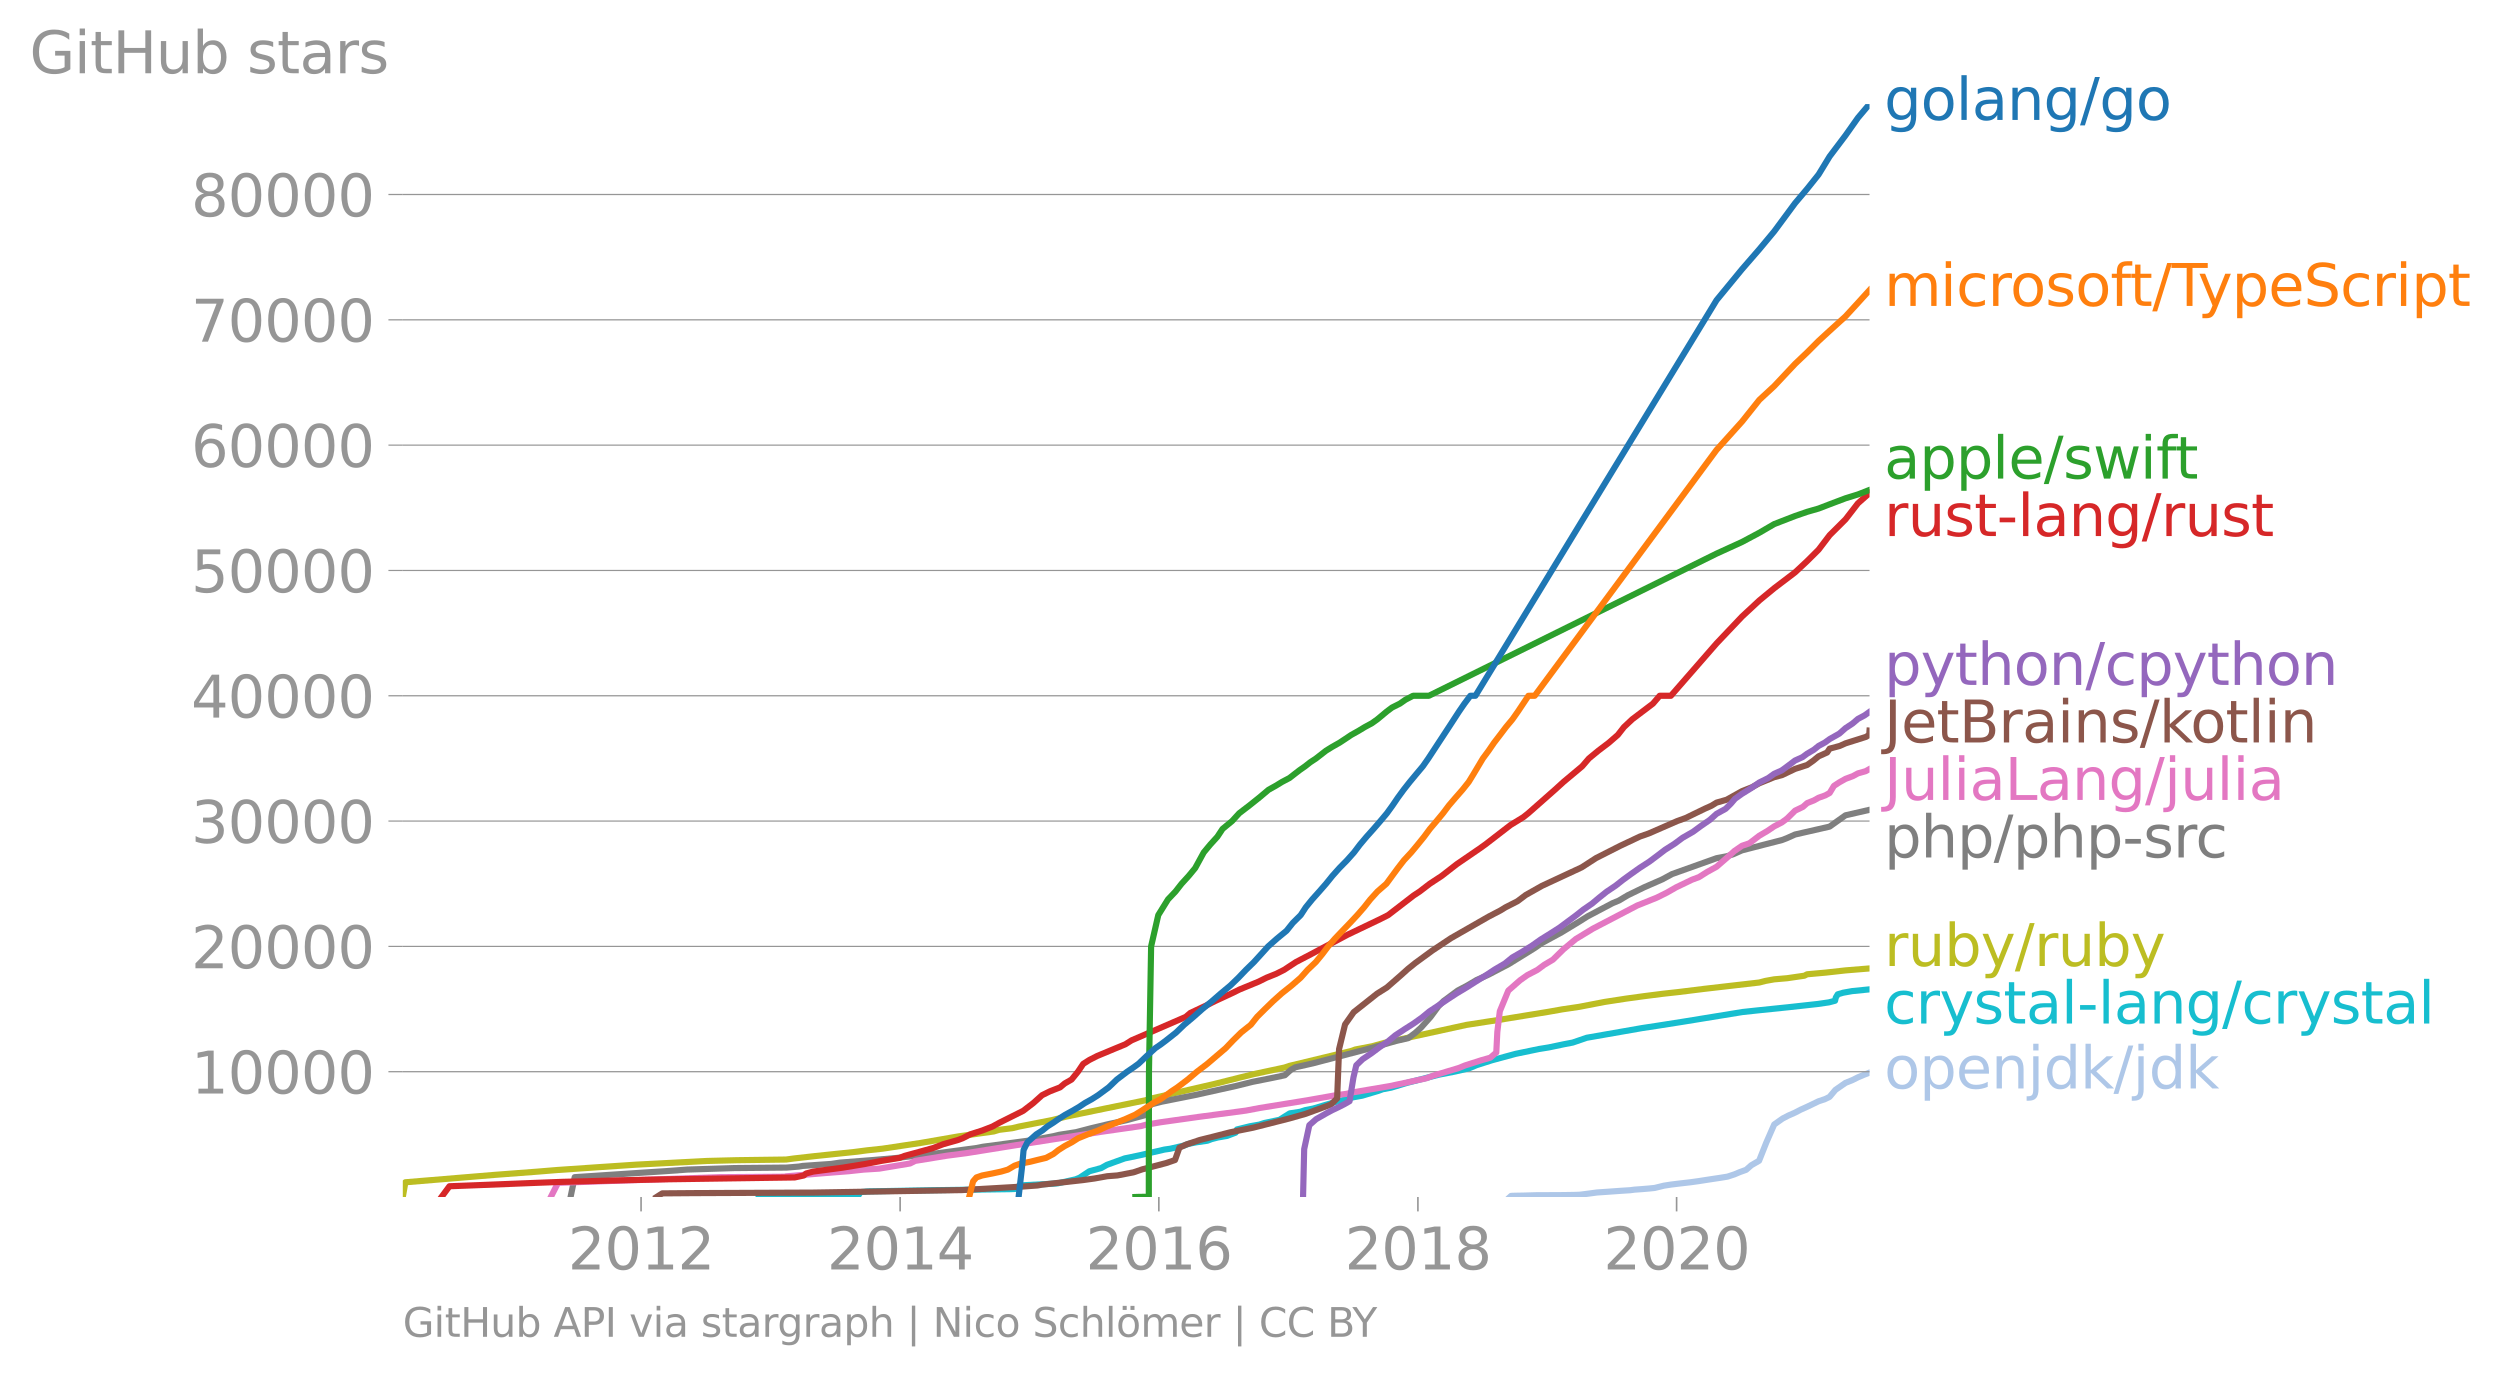 <svg height="446.636" viewBox="0 0 608.701 334.977" width="811.601" xmlns="http://www.w3.org/2000/svg" xmlns:xlink="http://www.w3.org/1999/xlink"><defs><style>*{stroke-linecap:butt;stroke-linejoin:round}</style></defs><g id="figure_1"><path d="M0 334.977h608.7V0H0z" style="fill:none" id="patch_1"/><g id="axes_1"><path d="M98.073 291.447h357.12V25.335H98.073z" style="fill:none" id="patch_2"/><path clip-path="url(#pf9be3a3cdd)" d="m367.63 291.447.307-.275 1.058-.034 1.938-.033 2.444-.07.582-.016 1.326-.003 1.366-.006.904-.009 2.054-.006.648-.01 1.486-.017 1.847-.034 1.045-.037 2.153-.274 2.051-.278 2.032-.137 1.933-.137 1.917-.138 2.205-.14 1.041-.137 1.894-.138 1.638-.137 1.38-.14 2.25-.553 1.763-.274 2.273-.278 2.383-.274 2.005-.278 1.753-.275 1.804-.277 1.838-.275 1.678-.275 1.681-.552 1.305-.552 1.538-.552 1.25-1.105 1.9-1.104 1.755-4.415 1.932-4.415 2.042-1.446 1.4-.724 1.635-.723 1.362-.71 1.582-.712 1.389-.665 1.381-.665 1.57-.534 1.103-.534 1.436-1.711 2.464-1.715 1.675-.671 1.347-.672 1.338-.57 1.472-.574" style="fill:none;stroke:#aec7e8;stroke-linecap:square;stroke-width:1.5" id="line2d_1"/><g id="matplotlib.axis_1"><g id="xtick_1"><g id="line2d_2"><defs><path d="M0 0v3.5" id="m94c18b1733" style="stroke:#969696;stroke-width:.4"/></defs><use style="fill:#969696;stroke:#969696;stroke-width:.4" x="156.088" xlink:href="#m94c18b1733" y="291.447"/></g><g style="fill:#969696" transform="matrix(.14 0 0 -.14 138.273 309.084)" id="text_1"><defs><path d="M1228 531h2203V0H469v531q359 372 979 998 621 627 780 809 303 340 423 576 121 236 121 464 0 372-261 606-261 235-680 235-297 0-627-103-329-103-704-313v638q381 153 712 231 332 78 607 78 725 0 1156-363 431-362 431-968 0-288-108-546-107-257-392-607-78-91-497-524-418-433-1181-1211z" id="DejaVuSans-32" transform="scale(.016)"/><path d="M2034 4250q-487 0-733-480-245-479-245-1442 0-959 245-1439 246-480 733-480 491 0 736 480 246 480 246 1439 0 963-246 1442-245 480-736 480zm0 500q785 0 1199-621 414-620 414-1801 0-1178-414-1799Q2819-91 2034-91q-784 0-1198 620-414 621-414 1799 0 1181 414 1801 414 621 1198 621z" id="DejaVuSans-30" transform="scale(.016)"/><path d="M794 531h1031v3560L703 3866v575l1116 225h631V531h1031V0H794v531z" id="DejaVuSans-31" transform="scale(.016)"/></defs><use xlink:href="#DejaVuSans-32"/><use x="63.623" xlink:href="#DejaVuSans-30"/><use x="127.246" xlink:href="#DejaVuSans-31"/><use x="190.869" xlink:href="#DejaVuSans-32"/></g></g><g id="xtick_2"><use style="fill:#969696;stroke:#969696;stroke-width:.4" x="219.164" xlink:href="#m94c18b1733" y="291.447" id="line2d_3"/><g style="fill:#969696" transform="matrix(.14 0 0 -.14 201.35 309.084)" id="text_2"><defs><path d="M2419 4116 825 1625h1594v2491zm-166 550h794V1625h666v-525h-666V0h-628v1100H313v609l1940 2957z" id="DejaVuSans-34" transform="scale(.016)"/></defs><use xlink:href="#DejaVuSans-32"/><use x="63.623" xlink:href="#DejaVuSans-30"/><use x="127.246" xlink:href="#DejaVuSans-31"/><use x="190.869" xlink:href="#DejaVuSans-34"/></g></g><g id="xtick_3"><use style="fill:#969696;stroke:#969696;stroke-width:.4" x="282.155" xlink:href="#m94c18b1733" y="291.447" id="line2d_4"/><g style="fill:#969696" transform="matrix(.14 0 0 -.14 264.34 309.084)" id="text_3"><defs><path d="M2113 2584q-425 0-674-291-248-290-248-796 0-503 248-796 249-292 674-292t673 292q248 293 248 796 0 506-248 796-248 291-673 291zm1253 1979v-575q-238 112-480 171-242 60-480 60-625 0-955-422-329-422-376-1275 184 272 462 417 279 145 613 145 703 0 1111-427 408-426 408-1160 0-719-425-1154Q2819-91 2113-91q-810 0-1238 620-428 621-428 1799 0 1106 525 1764t1409 658q238 0 480-47t505-140z" id="DejaVuSans-36" transform="scale(.016)"/></defs><use xlink:href="#DejaVuSans-32"/><use x="63.623" xlink:href="#DejaVuSans-30"/><use x="127.246" xlink:href="#DejaVuSans-31"/><use x="190.869" xlink:href="#DejaVuSans-36"/></g></g><g id="xtick_4"><use style="fill:#969696;stroke:#969696;stroke-width:.4" x="345.231" xlink:href="#m94c18b1733" y="291.447" id="line2d_5"/><g style="fill:#969696" transform="matrix(.14 0 0 -.14 327.416 309.084)" id="text_4"><defs><path d="M2034 2216q-450 0-708-241-257-241-257-662 0-422 257-663 258-241 708-241t709 242q260 243 260 662 0 421-258 662-257 241-711 241zm-631 268q-406 100-633 378-226 279-226 679 0 559 398 884 399 325 1092 325 697 0 1094-325t397-884q0-400-227-679-226-278-629-378 456-106 710-416 255-309 255-755 0-679-414-1042Q2806-91 2034-91q-771 0-1186 362-414 363-414 1042 0 446 256 755 257 310 713 416zm-231 997q0-362 226-565 227-203 636-203 407 0 636 203 230 203 230 565 0 363-230 566-229 203-636 203-409 0-636-203-226-203-226-566z" id="DejaVuSans-38" transform="scale(.016)"/></defs><use xlink:href="#DejaVuSans-32"/><use x="63.623" xlink:href="#DejaVuSans-30"/><use x="127.246" xlink:href="#DejaVuSans-31"/><use x="190.869" xlink:href="#DejaVuSans-38"/></g></g><g id="xtick_5"><use style="fill:#969696;stroke:#969696;stroke-width:.4" x="408.221" xlink:href="#m94c18b1733" y="291.447" id="line2d_6"/><g style="fill:#969696" transform="matrix(.14 0 0 -.14 390.406 309.084)" id="text_5"><use xlink:href="#DejaVuSans-32"/><use x="63.623" xlink:href="#DejaVuSans-30"/><use x="127.246" xlink:href="#DejaVuSans-32"/><use x="190.869" xlink:href="#DejaVuSans-30"/></g></g></g><g id="matplotlib.axis_2"><g id="ytick_1"><path clip-path="url(#pf9be3a3cdd)" d="M98.073 260.939h357.12" style="fill:none;stroke:#969696;stroke-linecap:square;stroke-width:.3" id="line2d_7"/><g id="line2d_8"><defs><path d="M0 0h-3.5" id="m6048dfb604" style="stroke:#969696;stroke-width:.3"/></defs><use style="fill:#969696;stroke:#969696;stroke-width:.3" x="98.073" xlink:href="#m6048dfb604" y="260.939"/></g><g style="fill:#969696" transform="matrix(.14 0 0 -.14 46.536 266.257)" id="text_6"><use xlink:href="#DejaVuSans-31"/><use x="63.623" xlink:href="#DejaVuSans-30"/><use x="127.246" xlink:href="#DejaVuSans-30"/><use x="190.869" xlink:href="#DejaVuSans-30"/><use x="254.492" xlink:href="#DejaVuSans-30"/></g></g><g id="ytick_2"><path clip-path="url(#pf9be3a3cdd)" d="M98.073 230.427h357.12" style="fill:none;stroke:#969696;stroke-linecap:square;stroke-width:.3" id="line2d_9"/><use style="fill:#969696;stroke:#969696;stroke-width:.3" x="98.073" xlink:href="#m6048dfb604" y="230.427" id="line2d_10"/><g style="fill:#969696" transform="matrix(.14 0 0 -.14 46.536 235.746)" id="text_7"><use xlink:href="#DejaVuSans-32"/><use x="63.623" xlink:href="#DejaVuSans-30"/><use x="127.246" xlink:href="#DejaVuSans-30"/><use x="190.869" xlink:href="#DejaVuSans-30"/><use x="254.492" xlink:href="#DejaVuSans-30"/></g></g><g id="ytick_3"><path clip-path="url(#pf9be3a3cdd)" d="M98.073 199.916h357.12" style="fill:none;stroke:#969696;stroke-linecap:square;stroke-width:.3" id="line2d_11"/><use style="fill:#969696;stroke:#969696;stroke-width:.3" x="98.073" xlink:href="#m6048dfb604" y="199.916" id="line2d_12"/><g style="fill:#969696" transform="matrix(.14 0 0 -.14 46.536 205.235)" id="text_8"><defs><path d="M2597 2516q453-97 707-404 255-306 255-756 0-690-475-1069Q2609-91 1734-91q-293 0-604 58T488 141v609q262-153 574-231 313-78 654-78 593 0 904 234t311 681q0 413-289 645-289 233-804 233h-544v519h569q465 0 712 186t247 536q0 359-255 551-254 193-729 193-260 0-557-57-297-56-653-174v562q360 100 674 150t592 50q719 0 1137-327 419-326 419-882 0-388-222-655t-631-370z" id="DejaVuSans-33" transform="scale(.016)"/></defs><use xlink:href="#DejaVuSans-33"/><use x="63.623" xlink:href="#DejaVuSans-30"/><use x="127.246" xlink:href="#DejaVuSans-30"/><use x="190.869" xlink:href="#DejaVuSans-30"/><use x="254.492" xlink:href="#DejaVuSans-30"/></g></g><g id="ytick_4"><path clip-path="url(#pf9be3a3cdd)" d="M98.073 169.405h357.12" style="fill:none;stroke:#969696;stroke-linecap:square;stroke-width:.3" id="line2d_13"/><use style="fill:#969696;stroke:#969696;stroke-width:.3" x="98.073" xlink:href="#m6048dfb604" y="169.405" id="line2d_14"/><g style="fill:#969696" transform="matrix(.14 0 0 -.14 46.536 174.724)" id="text_9"><use xlink:href="#DejaVuSans-34"/><use x="63.623" xlink:href="#DejaVuSans-30"/><use x="127.246" xlink:href="#DejaVuSans-30"/><use x="190.869" xlink:href="#DejaVuSans-30"/><use x="254.492" xlink:href="#DejaVuSans-30"/></g></g><g id="ytick_5"><path clip-path="url(#pf9be3a3cdd)" d="M98.073 138.894h357.12" style="fill:none;stroke:#969696;stroke-linecap:square;stroke-width:.3" id="line2d_15"/><use style="fill:#969696;stroke:#969696;stroke-width:.3" x="98.073" xlink:href="#m6048dfb604" y="138.894" id="line2d_16"/><g style="fill:#969696" transform="matrix(.14 0 0 -.14 46.536 144.213)" id="text_10"><defs><path d="M691 4666h2478v-532H1269V2991q137 47 274 70 138 23 276 23 781 0 1237-428 457-428 457-1159 0-753-469-1171Q2575-91 1722-91q-294 0-599 50Q819 9 494 109v635q281-153 581-228t634-75q541 0 856 284 316 284 316 772 0 487-316 771-315 285-856 285-253 0-505-56-251-56-513-175v2344z" id="DejaVuSans-35" transform="scale(.016)"/></defs><use xlink:href="#DejaVuSans-35"/><use x="63.623" xlink:href="#DejaVuSans-30"/><use x="127.246" xlink:href="#DejaVuSans-30"/><use x="190.869" xlink:href="#DejaVuSans-30"/><use x="254.492" xlink:href="#DejaVuSans-30"/></g></g><g id="ytick_6"><path clip-path="url(#pf9be3a3cdd)" d="M98.073 108.383h357.12" style="fill:none;stroke:#969696;stroke-linecap:square;stroke-width:.3" id="line2d_17"/><use style="fill:#969696;stroke:#969696;stroke-width:.3" x="98.073" xlink:href="#m6048dfb604" y="108.383" id="line2d_18"/><g style="fill:#969696" transform="matrix(.14 0 0 -.14 46.536 113.702)" id="text_11"><use xlink:href="#DejaVuSans-36"/><use x="63.623" xlink:href="#DejaVuSans-30"/><use x="127.246" xlink:href="#DejaVuSans-30"/><use x="190.869" xlink:href="#DejaVuSans-30"/><use x="254.492" xlink:href="#DejaVuSans-30"/></g></g><g id="ytick_7"><path clip-path="url(#pf9be3a3cdd)" d="M98.073 77.872h357.12" style="fill:none;stroke:#969696;stroke-linecap:square;stroke-width:.3" id="line2d_19"/><use style="fill:#969696;stroke:#969696;stroke-width:.3" x="98.073" xlink:href="#m6048dfb604" y="77.872" id="line2d_20"/><g style="fill:#969696" transform="matrix(.14 0 0 -.14 46.536 83.19)" id="text_12"><defs><path d="M525 4666h3000v-269L1831 0h-659l1594 4134H525v532z" id="DejaVuSans-37" transform="scale(.016)"/></defs><use xlink:href="#DejaVuSans-37"/><use x="63.623" xlink:href="#DejaVuSans-30"/><use x="127.246" xlink:href="#DejaVuSans-30"/><use x="190.869" xlink:href="#DejaVuSans-30"/><use x="254.492" xlink:href="#DejaVuSans-30"/></g></g><g id="ytick_8"><path clip-path="url(#pf9be3a3cdd)" d="M98.073 47.36h357.12" style="fill:none;stroke:#969696;stroke-linecap:square;stroke-width:.3" id="line2d_21"/><use style="fill:#969696;stroke:#969696;stroke-width:.3" x="98.073" xlink:href="#m6048dfb604" y="47.361" id="line2d_22"/><g style="fill:#969696" transform="matrix(.14 0 0 -.14 46.536 52.68)" id="text_13"><use xlink:href="#DejaVuSans-38"/><use x="63.623" xlink:href="#DejaVuSans-30"/><use x="127.246" xlink:href="#DejaVuSans-30"/><use x="190.869" xlink:href="#DejaVuSans-30"/><use x="254.492" xlink:href="#DejaVuSans-30"/></g></g><g style="fill:#969696" transform="matrix(.14 0 0 -.14 7.2 17.838)" id="text_14"><defs><path d="M3809 666v1253H2778v519h1656V434q-365-259-806-392-440-133-940-133-1094 0-1712 639-617 640-617 1780 0 1144 617 1783 618 639 1712 639 456 0 867-113 411-112 758-331v-672q-350 297-744 447t-828 150q-857 0-1287-478-429-478-429-1425 0-944 429-1422 430-478 1287-478 334 0 596 58 263 58 472 180z" id="DejaVuSans-47" transform="scale(.016)"/><path d="M603 3500h575V0H603v3500zm0 1363h575v-729H603v729z" id="DejaVuSans-69" transform="scale(.016)"/><path d="M1172 4494v-994h1184v-447H1172V1153q0-428 117-550t477-122h590V0h-590q-666 0-919 248-253 249-253 905v1900H172v447h422v994h578z" id="DejaVuSans-74" transform="scale(.016)"/><path d="M628 4666h631V2753h2294v1913h631V0h-631v2222H1259V0H628v4666z" id="DejaVuSans-48" transform="scale(.016)"/><path d="M544 1381v2119h575V1403q0-497 193-746 194-248 582-248 465 0 735 297 271 297 271 810v1984h575V0h-575v538q-209-319-486-474-276-155-642-155-603 0-916 375-312 375-312 1097zm1447 2203z" id="DejaVuSans-75" transform="scale(.016)"/><path d="M3116 1747q0 634-261 995t-717 361q-457 0-718-361t-261-995q0-634 261-995t718-361q456 0 717 361t261 995zM1159 2969q182 312 458 463 277 152 661 152 638 0 1036-506 399-506 399-1331T3314 415Q2916-91 2278-91q-384 0-661 152-276 152-458 464V0H581v4863h578V2969z" id="DejaVuSans-62" transform="scale(.016)"/><path d="M2834 3397v-544q-243 125-506 187-262 63-544 63-428 0-642-131t-214-394q0-200 153-314t616-217l197-44q612-131 870-370t258-667q0-488-386-773Q2250-91 1575-91q-281 0-586 55T347 128v594q319-166 628-249 309-82 613-82 406 0 624 139 219 139 219 392 0 234-158 359-157 125-692 241l-200 47q-534 112-772 345-237 233-237 639 0 494 350 762 350 269 994 269 318 0 599-47 282-46 519-140z" id="DejaVuSans-73" transform="scale(.016)"/><path d="M2194 1759q-697 0-966-159t-269-544q0-306 202-486 202-179 548-179 479 0 768 339t289 901v128h-572zm1147 238V0h-575v531q-197-318-491-470T1556-91q-537 0-855 302-317 302-317 808 0 590 395 890 396 300 1180 300h807v57q0 397-261 614t-733 217q-300 0-585-72-284-72-546-216v532q315 122 612 182 297 61 578 61 760 0 1135-394 375-393 375-1193z" id="DejaVuSans-61" transform="scale(.016)"/><path d="M2631 2963q-97 56-211 82-114 27-251 27-488 0-749-317t-261-911V0H581v3500h578v-544q182 319 472 473 291 155 707 155 59 0 131-8 72-7 159-23l3-590z" id="DejaVuSans-72" transform="scale(.016)"/></defs><use xlink:href="#DejaVuSans-47"/><use x="77.49" xlink:href="#DejaVuSans-69"/><use x="105.273" xlink:href="#DejaVuSans-74"/><use x="144.482" xlink:href="#DejaVuSans-48"/><use x="219.678" xlink:href="#DejaVuSans-75"/><use x="283.057" xlink:href="#DejaVuSans-62"/><use x="346.533" xlink:href="#DejaVuSans-20"/><use x="378.32" xlink:href="#DejaVuSans-73"/><use x="430.42" xlink:href="#DejaVuSans-74"/><use x="469.629" xlink:href="#DejaVuSans-61"/><use x="530.908" xlink:href="#DejaVuSans-72"/><use x="572.021" xlink:href="#DejaVuSans-73"/></g></g><path clip-path="url(#pf9be3a3cdd)" d="m184.712 291.447 9.926-.098.326-.098 3.14-.097.13-.147 1.412-.042 9.504-.104.258-.586 1.966-.195 15.617-.284 18.742-.256 1.447-.05.91-.783.562-.098 7.525-.394 1.37-.097 4.345-.977.982-.393 2.362-1.568 2.882-.781 1.402-.785 4.332-1.568 3.747-.781 5.918-1.37 1.394-.198 3.398-.784.98-.39 1.967-.391 2.716-.391 1.031-.394 1.502-.39 2.279-.394 2.066-.784.32-.781 3.188-.784 2.245-.39 1.22-.394 3.71-.784 2.503-1.566 2.551-.39 1.215-.394 1.952-.39 2.629-.784 2.713-.785 3.022-.784 1.394-.393 2.166-.39 3.937-1.175 1.053-.391 2.067-.394 3.908-1.174 7.61-1.96 4.026-.783 3.37-.784 1.903-.781 3.675-1.175 5.797-1.568 5.684-1.178 2.408-.39 3.743-.785 2.066-.393 3.426-1.172 13.438-2.352 3.849-.586 6.225-.98 14.408-2.349 3.656-.394 7.604-.784 7.093-.784 2.681-.39 1.497-.394.183-.784.475-.784 1.32-.39 2.207-.394 4.123-.415h0" style="fill:none;stroke:#17becf;stroke-linecap:square;stroke-width:1.5" id="line2d_23"/><path clip-path="url(#pf9be3a3cdd)" d="m98.073 291.447.628-3.589 21.668-1.794 10.553-.799 4.868-.4 10.16-.695 8.98-.601 17.215-.897 7.206-.183 12.055-.165 1.826-.25 5.288-.598 9.535-.998 3.109-.4 3.731-.4 9.294-1.397 9.202-1.596 8.572-1.199 1.308-.396 3.21-.4 1.646-.4 8.14-1.599 3.202-.796 9.657-1.995 9.76-1.996 1.271-.4 15.553-3.59 6.344-1.596 3.255-.8 7.462-1.596 1.18-.4 14.909-3.587 1.139-.4 4.157-.8 2.82-.799 20.05-4.387 5.145-.8 2.633-.4 12.229-1.995 3.362-.598 4.067-.6 6.212-1.197 5.154-.796 4.352-.598 4.725-.601 3.636-.4 6.469-.8 13.352-1.54 1.475-.385 2.138-.384 3.146-.272 4.213-.613.652-.345 4.542-.409 4.817-.537 5.814-.476h0" style="fill:none;stroke:#bcbd22;stroke-linecap:square;stroke-width:1.5" id="line2d_24"/><g style="fill:#1f77b4" transform="matrix(.14 0 0 -.14 458.764 29.198)" id="text_15"><defs><path d="M2906 1791q0 625-258 968-257 344-723 344-462 0-720-344-258-343-258-968 0-622 258-966t720-344q466 0 723 344 258 344 258 966zm575-1357q0-893-397-1329-396-436-1215-436-303 0-572 45t-522 139v559q253-137 500-202 247-66 503-66 566 0 847 295t281 892v285q-178-310-456-463T1784 0Q1141 0 747 490 353 981 353 1791q0 812 394 1302 394 491 1037 491 388 0 666-153t456-462v531h575V434z" id="DejaVuSans-67" transform="scale(.016)"/><path d="M1959 3097q-462 0-731-361t-269-989q0-628 267-989 268-361 733-361 460 0 728 362 269 363 269 988 0 622-269 986-268 364-728 364zm0 487q750 0 1178-488 429-487 429-1349 0-859-429-1349Q2709-91 1959-91q-753 0-1180 489-426 490-426 1349 0 862 426 1349 427 488 1180 488z" id="DejaVuSans-6f" transform="scale(.016)"/><path d="M603 4863h575V0H603v4863z" id="DejaVuSans-6c" transform="scale(.016)"/><path d="M3513 2113V0h-575v2094q0 497-194 743-194 247-581 247-466 0-735-297-269-296-269-809V0H581v3500h578v-544q207 316 486 472 280 156 646 156 603 0 912-373 310-373 310-1098z" id="DejaVuSans-6e" transform="scale(.016)"/><path d="M1625 4666h531L531-594H0l1625 5260z" id="DejaVuSans-2f" transform="scale(.016)"/></defs><use xlink:href="#DejaVuSans-67"/><use x="63.477" xlink:href="#DejaVuSans-6f"/><use x="124.658" xlink:href="#DejaVuSans-6c"/><use x="152.441" xlink:href="#DejaVuSans-61"/><use x="213.721" xlink:href="#DejaVuSans-6e"/><use x="277.1" xlink:href="#DejaVuSans-67"/><use x="340.576" xlink:href="#DejaVuSans-2f"/><use x="374.268" xlink:href="#DejaVuSans-67"/><use x="437.744" xlink:href="#DejaVuSans-6f"/></g><g style="fill:#ff7f0e" transform="matrix(.14 0 0 -.14 458.764 74.495)" id="text_16"><defs><path d="M3328 2828q216 388 516 572t706 184q547 0 844-383 297-382 297-1088V0h-578v2094q0 503-179 746-178 244-543 244-447 0-707-297-259-296-259-809V0h-578v2094q0 506-178 748t-550 242q-441 0-701-298-259-298-259-808V0H581v3500h578v-544q197 322 472 475t653 153q382 0 649-194 267-193 395-562z" id="DejaVuSans-6d" transform="scale(.016)"/><path d="M3122 3366v-538q-244 135-489 202t-495 67q-560 0-870-355-309-354-309-995t309-996q310-354 870-354 250 0 495 67t489 202V134Q2881 22 2623-34q-257-57-548-57-791 0-1257 497-465 497-465 1341 0 856 470 1346 471 491 1290 491 265 0 518-55 253-54 491-163z" id="DejaVuSans-63" transform="scale(.016)"/><path d="M2375 4863v-479h-550q-309 0-430-125-120-125-120-450v-309h947v-447h-947V0H697v3053H147v447h550v244q0 584 272 851 272 268 862 268h544z" id="DejaVuSans-66" transform="scale(.016)"/><path d="M-19 4666h3947v-532H2272V0h-634v4134H-19v532z" id="DejaVuSans-54" transform="scale(.016)"/><path d="M2059-325q-243-625-475-815-231-191-618-191H506v481h338q237 0 368 113 132 112 291 531l103 262L191 3500h609L1894 763l1094 2737h609L2059-325z" id="DejaVuSans-79" transform="scale(.016)"/><path d="M1159 525v-1856H581v4831h578v-531q182 312 458 463 277 152 661 152 638 0 1036-506 399-506 399-1331T3314 415Q2916-91 2278-91q-384 0-661 152-276 152-458 464zm1957 1222q0 634-261 995t-717 361q-457 0-718-361t-261-995q0-634 261-995t718-361q456 0 717 361t261 995z" id="DejaVuSans-70" transform="scale(.016)"/><path d="M3597 1894v-281H953q38-594 358-905t892-311q331 0 642 81t618 244V178Q3153 47 2828-22t-659-69q-838 0-1327 487-489 488-489 1320 0 859 464 1363 464 505 1252 505 706 0 1117-455 411-454 411-1235zm-575 169q-6 471-264 752-258 282-683 282-481 0-770-272t-333-766l2050 4z" id="DejaVuSans-65" transform="scale(.016)"/><path d="M3425 4513v-616q-359 172-678 256-319 85-616 85-515 0-795-200t-280-569q0-310 186-468 186-157 705-254l381-78q706-135 1042-474t336-907q0-679-455-1029Q2797-91 1919-91q-331 0-705 75-373 75-773 222v650q384-215 753-325 369-109 725-109 540 0 834 212 294 213 294 607 0 343-211 537t-692 291l-385 75q-706 140-1022 440-315 300-315 835 0 619 436 975t1201 356q329 0 669-60 341-59 697-177z" id="DejaVuSans-53" transform="scale(.016)"/></defs><use xlink:href="#DejaVuSans-6d"/><use x="97.412" xlink:href="#DejaVuSans-69"/><use x="125.195" xlink:href="#DejaVuSans-63"/><use x="180.176" xlink:href="#DejaVuSans-72"/><use x="219.039" xlink:href="#DejaVuSans-6f"/><use x="280.221" xlink:href="#DejaVuSans-73"/><use x="332.32" xlink:href="#DejaVuSans-6f"/><use x="393.502" xlink:href="#DejaVuSans-66"/><use x="426.957" xlink:href="#DejaVuSans-74"/><use x="466.166" xlink:href="#DejaVuSans-2f"/><use x="499.857" xlink:href="#DejaVuSans-54"/><use x="545.316" xlink:href="#DejaVuSans-79"/><use x="604.496" xlink:href="#DejaVuSans-70"/><use x="667.973" xlink:href="#DejaVuSans-65"/><use x="729.496" xlink:href="#DejaVuSans-53"/><use x="792.973" xlink:href="#DejaVuSans-63"/><use x="847.953" xlink:href="#DejaVuSans-72"/><use x="889.066" xlink:href="#DejaVuSans-69"/><use x="916.85" xlink:href="#DejaVuSans-70"/><use x="980.326" xlink:href="#DejaVuSans-74"/></g><g style="fill:#2ca02c" transform="matrix(.14 0 0 -.14 458.764 116.524)" id="text_17"><defs><path d="M269 3500h575l719-2731 715 2731h678l719-2731 716 2731h575L4050 0h-678l-753 2869L1863 0h-679L269 3500z" id="DejaVuSans-77" transform="scale(.016)"/></defs><use xlink:href="#DejaVuSans-61"/><use x="61.279" xlink:href="#DejaVuSans-70"/><use x="124.756" xlink:href="#DejaVuSans-70"/><use x="188.232" xlink:href="#DejaVuSans-6c"/><use x="216.016" xlink:href="#DejaVuSans-65"/><use x="277.539" xlink:href="#DejaVuSans-2f"/><use x="311.23" xlink:href="#DejaVuSans-73"/><use x="363.33" xlink:href="#DejaVuSans-77"/><use x="445.117" xlink:href="#DejaVuSans-69"/><use x="472.9" xlink:href="#DejaVuSans-66"/><use x="506.355" xlink:href="#DejaVuSans-74"/></g><g style="fill:#d62728" transform="matrix(.14 0 0 -.14 458.764 130.524)" id="text_18"><defs><path d="M313 2009h1684v-512H313v512z" id="DejaVuSans-2d" transform="scale(.016)"/></defs><use xlink:href="#DejaVuSans-72"/><use x="41.113" xlink:href="#DejaVuSans-75"/><use x="104.492" xlink:href="#DejaVuSans-73"/><use x="156.592" xlink:href="#DejaVuSans-74"/><use x="195.801" xlink:href="#DejaVuSans-2d"/><use x="231.885" xlink:href="#DejaVuSans-6c"/><use x="259.668" xlink:href="#DejaVuSans-61"/><use x="320.947" xlink:href="#DejaVuSans-6e"/><use x="384.326" xlink:href="#DejaVuSans-67"/><use x="447.803" xlink:href="#DejaVuSans-2f"/><use x="481.494" xlink:href="#DejaVuSans-72"/><use x="522.607" xlink:href="#DejaVuSans-75"/><use x="585.986" xlink:href="#DejaVuSans-73"/><use x="638.086" xlink:href="#DejaVuSans-74"/></g><g style="fill:#9467bd" transform="matrix(.14 0 0 -.14 458.764 166.77)" id="text_19"><defs><path d="M3513 2113V0h-575v2094q0 497-194 743-194 247-581 247-466 0-735-297-269-296-269-809V0H581v4863h578V2956q207 316 486 472 280 156 646 156 603 0 912-373 310-373 310-1098z" id="DejaVuSans-68" transform="scale(.016)"/></defs><use xlink:href="#DejaVuSans-70"/><use x="63.477" xlink:href="#DejaVuSans-79"/><use x="122.656" xlink:href="#DejaVuSans-74"/><use x="161.865" xlink:href="#DejaVuSans-68"/><use x="225.244" xlink:href="#DejaVuSans-6f"/><use x="286.426" xlink:href="#DejaVuSans-6e"/><use x="349.805" xlink:href="#DejaVuSans-2f"/><use x="383.496" xlink:href="#DejaVuSans-63"/><use x="438.477" xlink:href="#DejaVuSans-70"/><use x="501.953" xlink:href="#DejaVuSans-79"/><use x="561.133" xlink:href="#DejaVuSans-74"/><use x="600.342" xlink:href="#DejaVuSans-68"/><use x="663.721" xlink:href="#DejaVuSans-6f"/><use x="724.902" xlink:href="#DejaVuSans-6e"/></g><g style="fill:#8c564b" transform="matrix(.14 0 0 -.14 458.764 180.77)" id="text_20"><defs><path d="M628 4666h631V325q0-844-320-1225T-91-1281h-240v531h197q418 0 590 235 172 234 172 840v4341z" id="DejaVuSans-4a" transform="scale(.016)"/><path d="M1259 2228V519h1013q509 0 754 211 246 211 246 645 0 438-246 645-245 208-754 208H1259zm0 1919V2741h935q462 0 688 173 227 174 227 530 0 353-227 528-226 175-688 175h-935zm-631 519h1613q722 0 1112-300 391-300 391-853 0-429-200-682t-588-315q466-100 724-418 258-317 258-792 0-625-425-966Q3088 0 2303 0H628v4666z" id="DejaVuSans-42" transform="scale(.016)"/><path d="M581 4863h578V1991l1716 1509h734L1753 1863 3688 0h-750L1159 1709V0H581v4863z" id="DejaVuSans-6b" transform="scale(.016)"/></defs><use xlink:href="#DejaVuSans-4a"/><use x="29.492" xlink:href="#DejaVuSans-65"/><use x="91.016" xlink:href="#DejaVuSans-74"/><use x="130.225" xlink:href="#DejaVuSans-42"/><use x="198.828" xlink:href="#DejaVuSans-72"/><use x="239.941" xlink:href="#DejaVuSans-61"/><use x="301.221" xlink:href="#DejaVuSans-69"/><use x="329.004" xlink:href="#DejaVuSans-6e"/><use x="392.383" xlink:href="#DejaVuSans-73"/><use x="444.482" xlink:href="#DejaVuSans-2f"/><use x="478.174" xlink:href="#DejaVuSans-6b"/><use x="532.459" xlink:href="#DejaVuSans-6f"/><use x="593.641" xlink:href="#DejaVuSans-74"/><use x="632.85" xlink:href="#DejaVuSans-6c"/><use x="660.633" xlink:href="#DejaVuSans-69"/><use x="688.416" xlink:href="#DejaVuSans-6e"/></g><g style="fill:#e377c2" transform="matrix(.14 0 0 -.14 458.764 194.77)" id="text_21"><defs><path d="M628 4666h631V531h2272V0H628v4666z" id="DejaVuSans-4c" transform="scale(.016)"/><path d="M603 3500h575V-63q0-668-255-968-254-300-820-300h-219v487H38q328 0 446 152Q603-541 603-63v3563zm0 1363h575v-729H603v729z" id="DejaVuSans-6a" transform="scale(.016)"/></defs><use xlink:href="#DejaVuSans-4a"/><use x="29.492" xlink:href="#DejaVuSans-75"/><use x="92.871" xlink:href="#DejaVuSans-6c"/><use x="120.654" xlink:href="#DejaVuSans-69"/><use x="148.438" xlink:href="#DejaVuSans-61"/><use x="209.717" xlink:href="#DejaVuSans-4c"/><use x="265.43" xlink:href="#DejaVuSans-61"/><use x="326.709" xlink:href="#DejaVuSans-6e"/><use x="390.088" xlink:href="#DejaVuSans-67"/><use x="453.564" xlink:href="#DejaVuSans-2f"/><use x="487.256" xlink:href="#DejaVuSans-6a"/><use x="515.039" xlink:href="#DejaVuSans-75"/><use x="578.418" xlink:href="#DejaVuSans-6c"/><use x="606.201" xlink:href="#DejaVuSans-69"/><use x="633.984" xlink:href="#DejaVuSans-61"/></g><g style="fill:#7f7f7f" transform="matrix(.14 0 0 -.14 458.764 208.77)" id="text_22"><use xlink:href="#DejaVuSans-70"/><use x="63.477" xlink:href="#DejaVuSans-68"/><use x="126.855" xlink:href="#DejaVuSans-70"/><use x="190.332" xlink:href="#DejaVuSans-2f"/><use x="224.023" xlink:href="#DejaVuSans-70"/><use x="287.5" xlink:href="#DejaVuSans-68"/><use x="350.879" xlink:href="#DejaVuSans-70"/><use x="414.355" xlink:href="#DejaVuSans-2d"/><use x="450.439" xlink:href="#DejaVuSans-73"/><use x="502.539" xlink:href="#DejaVuSans-72"/><use x="541.402" xlink:href="#DejaVuSans-63"/></g><g style="fill:#bcbd22" transform="matrix(.14 0 0 -.14 458.764 235.208)" id="text_23"><use xlink:href="#DejaVuSans-72"/><use x="41.113" xlink:href="#DejaVuSans-75"/><use x="104.492" xlink:href="#DejaVuSans-62"/><use x="167.969" xlink:href="#DejaVuSans-79"/><use x="227.148" xlink:href="#DejaVuSans-2f"/><use x="260.84" xlink:href="#DejaVuSans-72"/><use x="301.953" xlink:href="#DejaVuSans-75"/><use x="365.332" xlink:href="#DejaVuSans-62"/><use x="428.809" xlink:href="#DejaVuSans-79"/></g><g style="fill:#17becf" transform="matrix(.14 0 0 -.14 458.764 249.208)" id="text_24"><use xlink:href="#DejaVuSans-63"/><use x="54.98" xlink:href="#DejaVuSans-72"/><use x="96.094" xlink:href="#DejaVuSans-79"/><use x="155.273" xlink:href="#DejaVuSans-73"/><use x="207.373" xlink:href="#DejaVuSans-74"/><use x="246.582" xlink:href="#DejaVuSans-61"/><use x="307.861" xlink:href="#DejaVuSans-6c"/><use x="335.645" xlink:href="#DejaVuSans-2d"/><use x="371.729" xlink:href="#DejaVuSans-6c"/><use x="399.512" xlink:href="#DejaVuSans-61"/><use x="460.791" xlink:href="#DejaVuSans-6e"/><use x="524.17" xlink:href="#DejaVuSans-67"/><use x="587.646" xlink:href="#DejaVuSans-2f"/><use x="621.338" xlink:href="#DejaVuSans-63"/><use x="676.318" xlink:href="#DejaVuSans-72"/><use x="717.432" xlink:href="#DejaVuSans-79"/><use x="776.611" xlink:href="#DejaVuSans-73"/><use x="828.711" xlink:href="#DejaVuSans-74"/><use x="867.92" xlink:href="#DejaVuSans-61"/><use x="929.199" xlink:href="#DejaVuSans-6c"/></g><g style="fill:#aec7e8" transform="matrix(.14 0 0 -.14 458.764 265.024)" id="text_25"><defs><path d="M2906 2969v1894h575V0h-575v525q-181-312-458-464-276-152-664-152-634 0-1033 506-398 507-398 1332t398 1331q399 506 1033 506 388 0 664-152 277-151 458-463zM947 1747q0-634 261-995t717-361q456 0 718 361 263 361 263 995t-263 995q-262 361-718 361t-717-361q-261-361-261-995z" id="DejaVuSans-64" transform="scale(.016)"/></defs><use xlink:href="#DejaVuSans-6f"/><use x="61.182" xlink:href="#DejaVuSans-70"/><use x="124.658" xlink:href="#DejaVuSans-65"/><use x="186.182" xlink:href="#DejaVuSans-6e"/><use x="249.561" xlink:href="#DejaVuSans-6a"/><use x="277.344" xlink:href="#DejaVuSans-64"/><use x="340.82" xlink:href="#DejaVuSans-6b"/><use x="398.73" xlink:href="#DejaVuSans-2f"/><use x="432.422" xlink:href="#DejaVuSans-6a"/><use x="460.205" xlink:href="#DejaVuSans-64"/><use x="523.682" xlink:href="#DejaVuSans-6b"/></g><g style="fill:#969696" transform="matrix(.097 0 0 -.097 98.073 325.486)" id="text_26"><defs><path d="m2188 4044-857-2322h1716l-859 2322zm-357 622h716L4325 0h-656l-425 1197H1141L716 0H50l1781 4666z" id="DejaVuSans-41" transform="scale(.016)"/><path d="M1259 4147V2394h794q441 0 681 228 241 228 241 650 0 419-241 647-240 228-681 228h-794zm-631 519h1425q785 0 1186-355 402-355 402-1039 0-691-402-1044-401-353-1186-353h-794V0H628v4666z" id="DejaVuSans-50" transform="scale(.016)"/><path d="M628 4666h631V0H628v4666z" id="DejaVuSans-49" transform="scale(.016)"/><path d="M191 3500h609L1894 563l1094 2937h609L2284 0h-781L191 3500z" id="DejaVuSans-76" transform="scale(.016)"/><path d="M1344 4891v-6400H813v6400h531z" id="DejaVuSans-7c" transform="scale(.016)"/><path d="M628 4666h850L3547 763v3903h612V0h-850L1241 3903V0H628v4666z" id="DejaVuSans-4e" transform="scale(.016)"/><path d="M1959 3097q-462 0-731-361t-269-989q0-628 267-989 268-361 733-361 460 0 728 362 269 363 269 988 0 622-269 986-268 364-728 364zm0 487q750 0 1178-488 429-487 429-1349 0-859-429-1349Q2709-91 1959-91q-753 0-1180 489-426 490-426 1349 0 862 426 1349 427 488 1180 488zm295 1266h634v-631h-634v631zm-1222 0h634v-631h-634v631z" id="DejaVuSans-f6" transform="scale(.016)"/><path d="M4122 4306v-665q-319 297-680 443-361 147-767 147-800 0-1225-489t-425-1414q0-922 425-1411t1225-489q406 0 767 147t680 444V359q-331-225-702-338-370-112-782-112-1060 0-1670 648-609 649-609 1771 0 1125 609 1773 610 649 1670 649 418 0 788-111 371-111 696-333z" id="DejaVuSans-43" transform="scale(.016)"/><path d="M-13 4666h679l1293-1919 1285 1919h678L2272 2222V0h-634v2222L-13 4666z" id="DejaVuSans-59" transform="scale(.016)"/></defs><use xlink:href="#DejaVuSans-47"/><use x="77.49" xlink:href="#DejaVuSans-69"/><use x="105.273" xlink:href="#DejaVuSans-74"/><use x="144.482" xlink:href="#DejaVuSans-48"/><use x="219.678" xlink:href="#DejaVuSans-75"/><use x="283.057" xlink:href="#DejaVuSans-62"/><use x="346.533" xlink:href="#DejaVuSans-20"/><use x="378.32" xlink:href="#DejaVuSans-41"/><use x="446.729" xlink:href="#DejaVuSans-50"/><use x="507.031" xlink:href="#DejaVuSans-49"/><use x="536.523" xlink:href="#DejaVuSans-20"/><use x="568.311" xlink:href="#DejaVuSans-76"/><use x="627.49" xlink:href="#DejaVuSans-69"/><use x="655.273" xlink:href="#DejaVuSans-61"/><use x="716.553" xlink:href="#DejaVuSans-20"/><use x="748.34" xlink:href="#DejaVuSans-73"/><use x="800.439" xlink:href="#DejaVuSans-74"/><use x="839.648" xlink:href="#DejaVuSans-61"/><use x="900.928" xlink:href="#DejaVuSans-72"/><use x="940.291" xlink:href="#DejaVuSans-67"/><use x="1003.768" xlink:href="#DejaVuSans-72"/><use x="1044.881" xlink:href="#DejaVuSans-61"/><use x="1106.16" xlink:href="#DejaVuSans-70"/><use x="1169.637" xlink:href="#DejaVuSans-68"/><use x="1233.016" xlink:href="#DejaVuSans-20"/><use x="1264.803" xlink:href="#DejaVuSans-7c"/><use x="1298.494" xlink:href="#DejaVuSans-20"/><use x="1330.281" xlink:href="#DejaVuSans-4e"/><use x="1405.086" xlink:href="#DejaVuSans-69"/><use x="1432.869" xlink:href="#DejaVuSans-63"/><use x="1487.85" xlink:href="#DejaVuSans-6f"/><use x="1549.031" xlink:href="#DejaVuSans-20"/><use x="1580.818" xlink:href="#DejaVuSans-53"/><use x="1644.295" xlink:href="#DejaVuSans-63"/><use x="1699.275" xlink:href="#DejaVuSans-68"/><use x="1762.654" xlink:href="#DejaVuSans-6c"/><use x="1790.438" xlink:href="#DejaVuSans-f6"/><use x="1851.619" xlink:href="#DejaVuSans-6d"/><use x="1949.031" xlink:href="#DejaVuSans-65"/><use x="2010.555" xlink:href="#DejaVuSans-72"/><use x="2051.668" xlink:href="#DejaVuSans-20"/><use x="2083.455" xlink:href="#DejaVuSans-7c"/><use x="2117.146" xlink:href="#DejaVuSans-20"/><use x="2148.934" xlink:href="#DejaVuSans-43"/><use x="2218.758" xlink:href="#DejaVuSans-43"/><use x="2288.582" xlink:href="#DejaVuSans-20"/><use x="2320.369" xlink:href="#DejaVuSans-42"/><use x="2383.473" xlink:href="#DejaVuSans-59"/></g><path clip-path="url(#pf9be3a3cdd)" d="m138.923 291.447 1.004-4.83 16.927-1.126 5.052-.324 5.447-.4 11.417-.362 12.768-.122 2.976-.245.947-.161 6.925-.482 2.157-.324 8.224-.644 5.478-.482 9.886-1.128 9.539-1.288 1.69-.323 12.023-1.611 5.17-.968 1.333-.323 4.131-.644 3.702-.967 4.07-.967 4.474-.967 4.71-1.288.625-.647.116-1.287.613-.644 2.5-.644 8.067-1.608 10.17-2.258 3.881-.967 4.846-.967 3.046-.644 1.421-1.29 1.12-.644 4.278-.965 13.534-3.548 6.833-1.931 2.825-.647 1.729-1.288 1.425-1.29 2.299-2.576 1.9-2.578 1.245-1.287 3.481-2.578 2.434-1.291 2.176-1.288 2.89-1.29 4.921-2.578 6.25-3.866 1.886-1.29 4.74-2.579 4.246-2.578 2.044-1.288 6.104-3.222 1.558-.647 2.162-1.287 3.978-1.935 4.416-1.934 2.376-1.288 10.84-3.868 2.493-.476 1.546-.48 2.157-.957 9.739-2.508 1.173-.449 2.006-.897 8.405-1.92 3.875-2.754 5.83-1.34h0" style="fill:none;stroke:#7f7f7f;stroke-linecap:square;stroke-width:1.5" id="line2d_25"/><path clip-path="url(#pf9be3a3cdd)" d="m134.11 291.447 1.761-3.454 39.278-1.373 16.149-.12.039-.079 9.29-.78 6.011-.474 3.623-.39 3.794-.238 7.532-1.257 1.224-.629 7.713-1.257 4.768-.625 5.885-.943 5.856-.943 20.932-3.295 9.863-1.416 1.12-.314 3.725-.629 8.915-1.257 11.777-1.568 3.316-.628 11.64-1.886 7.094-1.257 2.463-.314 1.266-.312 9.261-1.57 8.828-1.886 1.638-.629 6.285-1.883 1.547-.628 3.933-1.257 2.215-.629 1.462-1.257.256-5.025.605-5.025 2.066-5.025 2.857-2.511 1.775-1.257 2.416-1.257 1.698-1.254 2.116-1.257 2.559-2.515 3.016-2.51 4.141-2.515 10.818-5.65 4.706-1.886 2.535-1.257 2.188-1.257 3.918-1.886 1.686-.628 1.995-1.257 2.28-1.257 2.934-2.554 1.407-1.279 1.86-1.278 1.804-.613 2.419-1.85 1.929-1.128 1.671-1.13 1.865-.957 1.295-.958 1.936-1.916 1.918-.922 1.028-.921 1.622-.647 1.155-.647 1.641-.586 1.055-.585 1.038-1.718 1.304-.86 1.534-.861 1.789-.665 1.224-.668 1.863-.528.953-.531h0" style="fill:none;stroke:#e377c2;stroke-linecap:square;stroke-width:1.5" id="line2d_26"/><path clip-path="url(#pf9be3a3cdd)" d="m159.861 291.447 1.389-.885 7.648-.061 28.967-.128 36.336-.61 14.59-.846 3.826-.28 1.06-.19 5.038-.561 5.027-.565 2.712-.375 3.15-.561 2.469-.19 3.903-.75 2.193-.747 5.726-1.502 2.2-.75 1.063-3.002 1.603-.748 3.344-1.126 3.025-.75 4.401-1.126 5.594-1.126 8.837-2.249 3.957-1.126 6.112-2.251 1.535-1.502.475-12.003 1.455-6.001 2.119-3 5.682-4.5 2.389-1.501 3.437-3.002 1.66-1.498 1.873-1.502 4.107-3.002 4.513-3 9.174-5.25 2.874-1.501 1.22-.75 2.941-1.502 1.984-1.498 3.987-2.252 6.448-2.999 3.22-1.501 3.484-2.252 5.918-3 4.777-2.25 2.152-.751 6.888-3.003 2.072-.75 4.64-2.252 1.676-.75 1.22-.751 2.447-.696 3.745-2.09 2.438-.964 1.783-.964 3.617-1.477 1.904-.503 3.182-1.514 2.94-.948 1.49-1.053 1.29-1.056 2.08-.933.61-.934 2.417-.65 1.463-.65 4.98-1.574.785-.51.071-1.019h0" style="fill:none;stroke:#8c564b;stroke-linecap:square;stroke-width:1.5" id="line2d_27"/><path clip-path="url(#pf9be3a3cdd)" d="m317.268 291.447.275-11.662 1.257-5.83 1.647-1.456 2.55-1.458 1.365-.73 1.528-.729 1.431-.729 1.268-.73.956-5.83.684-2.914 1.511-1.458 2.161-1.458 1.947-1.456 2.124-1.458 1.75-1.459 2.21-1.458 2.292-1.459 2.046-1.458 1.763-1.458 2.22-1.459 2.168-1.455 2.227-1.459 2.425-1.458 2.298-1.459 2.347-1.455 2.217-1.458 2.487-1.459 1.783-1.458 2.514-1.456 2.326-1.458 2.065-1.458 2.347-1.459 2.278-1.455 1.96-1.459 1.966-1.458 1.848-1.459 2.116-1.455 1.743-1.458 1.829-1.459 2.174-1.458 1.853-1.456 2.006-1.458 2.063-1.459 2.264-1.458 1.95-1.455 1.909-1.459 2.294-1.458 1.969-1.459 2.54-1.458 1.991-1.458 2.124-1.459 1.617-1.458 2.205-1.218 1.238-1.22 1.043-1.218 1.71-1.22 2.244-1.38 1.974-1.378 2.133-1.053 1.476-1.053 1.813-.808 1.12-.809 2.147-1.617 1.83-.83 1.12-.833 1.609-.942 1.172-.943 1.54-.836 1.158-.836 2.36-1.333 1.515-1.337 1.698-1.117 1.313-1.12 1.609-.86 1.213-.86" style="fill:none;stroke:#9467bd;stroke-linecap:square;stroke-width:1.5" id="line2d_28"/><path clip-path="url(#pf9be3a3cdd)" d="m107.496 291.447 1.936-2.618 6.247-.238 14.941-.595 6.295-.238 16.044-.418 9.764-.208 30.768-.448 2.215-.476.54-.48 1.773-.475 7.17-.952 5.786-.955 3.748-.714 4.348-.717 1.162-.476 6.943-1.907 2.5-.952 3.392-.955 1.305-.476 1.844-.955 2.967-.952 2.46-.955 1.735-.952 5.73-2.862 2.489-1.907 2.124-1.907 1.923-.952 2.46-.955 1.136-.952 1.663-.955 1.554-1.906 1.283-1.907 1.494-.952 1.873-.955 4.575-1.907 2.316-.952 1.5-.955 13.202-5.721 1.11-.952 4.049-1.907 1.905-.955 4.107-1.907 1.94-.952 4.632-1.907 1.916-.955 2.375-.952 1.898-.955 2.902-1.907 3.655-1.907 8.945-4.766 7.981-3.813 1.882-.955 6.189-4.766 1.452-.955 2.488-1.907 2.902-1.907 3.675-2.859 5.566-3.814 1.34-.955 6.176-4.766 3.113-1.907 1.199-.955 6.485-5.72 2.095-1.907 4.554-3.814 1.642-1.907 2.32-1.907 2.514-1.907 2.194-1.907 1.493-1.907 2.028-1.907 5.038-3.814 1.638-1.907h2.728l11.124-12.754 6.2-6.535 4.217-3.92 3.621-2.982 5.078-3.862 2.944-2.75 2.778-2.764 2.694-3.539 3.876-3.86 3.015-3.902 2.82-2.496h0" style="fill:none;stroke:#d62728;stroke-linecap:square;stroke-width:1.5" id="line2d_29"/><path clip-path="url(#pf9be3a3cdd)" d="m276.444 291.447.783-.028 2.485-.03V290.495l.001-.952.001-1.907.004-3.814.011-7.628.022-15.255.523-30.512 1.746-7.627 2.365-3.814 1.812-1.907 1.493-1.907 1.738-1.907 1.574-1.907 2.088-3.814 1.585-1.907 1.73-1.907 1.26-1.907 2.32-1.907 1.741-1.907 2.489-1.907 2.39-1.907 2.27-1.907 1.707-.951 1.568-.955 1.81-.952 1.223-.955 1.234-.952 1.367-.955 1.206-.952 1.443-.955 2.45-1.907 1.55-.952 1.694-.955 1.447-.952 1.426-.955 1.707-.952 1.58-.955 1.759-.952 1.332-.955 2.288-1.907 1.276-.952 1.91-.955 1.361-.952 1.84-.955h3.855l70.043-34.615 6.2-2.831 4.217-2.252 3.621-2.105 5.078-1.968 2.944-1.016 2.778-.8 2.694-1.037 3.876-1.464 3.015-.934 2.82-1.102" style="fill:none;stroke:#2ca02c;stroke-linecap:square;stroke-width:1.5" id="line2d_30"/><path clip-path="url(#pf9be3a3cdd)" d="m235.977 291.447.948-3.811.817-.952 1.38-.476 2.456-.48 2.19-.475 1.625-.476 1.623-.955 1.335-.476 2.454-.476 1.898-.476 2.002-.48 1.79-.951 1.219-.955 1.495-.952 1.787-.955 1.494-.952 2.349-.955 2.584-.952 2.044-.955 2.413-.952 2.325-.955 2.141-.952 1.542-.955 1.465-.952 1.426-.955 1.809-.952 1.344-.955 1.296-.952 1.437-.955 2.515-1.907 2.252-1.906 2.51-1.907 2.231-1.907 2.238-1.907 1.825-1.907 1.935-1.907 2.389-1.907 1.509-1.907 1.917-1.907 1.965-1.907 2.122-1.907 2.4-1.907 2.201-1.907 1.694-1.907 2-1.907 1.573-1.907 1.437-1.907 1.665-1.907 1.822-1.907 1.833-1.906 1.779-1.907 1.66-1.907 1.504-1.907 1.727-1.907 2.188-1.907 1.4-1.907 1.403-1.907 1.476-1.907 1.771-1.907 1.586-1.907 1.54-1.907 1.416-1.907 1.617-1.907 1.58-1.907 1.435-1.907 1.634-1.907 1.67-1.907 1.52-1.906 1.168-1.907 2.277-3.814 1.41-1.907 1.305-1.907 1.464-1.907 1.445-1.907 1.585-1.907 1.34-1.907 2.544-3.814H373.668l44.283-59.869 6.2-6.89 4.217-5.293 3.621-3.35 5.078-5.407 2.944-2.8 2.778-2.783 2.694-2.475 3.876-3.52 3.015-3.287 2.82-3.1" style="fill:none;stroke:#ff7f0e;stroke-linecap:square;stroke-width:1.5" id="line2d_31"/><path clip-path="url(#pf9be3a3cdd)" d="m248.01 291.447.868-7.625.341-3.814.944-1.907 2.15-1.907 1.5-.952 1.17-.955 1.502-.952 1.364-.955 1.504-.952 1.738-.955 1.63-.952 1.428-.955 1.71-.952 1.5-.955 2.585-1.907 1.984-1.907 2.516-1.906 1.403-.952 1.332-.955 2.011-1.907 2.091-1.907 1.387-.952 1.268-.955 2.417-1.907 1.979-1.907 2.267-1.907 2.151-1.907 2.322-1.907 2.194-1.907 2.293-1.907 1.974-1.907 1.824-1.907 1.955-1.907 1.738-1.907 1.718-1.907 2.163-1.907 2.322-1.907 1.524-1.906 1.923-1.907 1.245-1.907 1.55-1.907 1.705-1.907 1.665-1.907 1.54-1.907 1.703-1.907 1.87-1.907 1.698-1.907 1.446-1.907 1.605-1.907 1.708-1.907 1.654-1.907 1.596-1.907 1.38-1.907 1.296-1.907 1.396-1.907 1.499-1.906 1.584-1.907 1.601-1.907 1.333-1.907 2.498-3.814 2.502-3.814 2.48-3.814 1.312-1.907 1.433-1.907H359.239l58.712-96.324 6.2-7.539 4.217-4.86 3.621-4.348 5.078-6.871 2.944-3.49 2.778-3.476 2.694-4.412 3.876-5.138 3.015-4.268 2.82-3.344" style="fill:none;stroke:#1f77b4;stroke-linecap:square;stroke-width:1.5" id="line2d_32"/></g></g><defs><clipPath id="pf9be3a3cdd"><path d="M98.073 25.335h357.12v266.112H98.073z"/></clipPath></defs></svg>